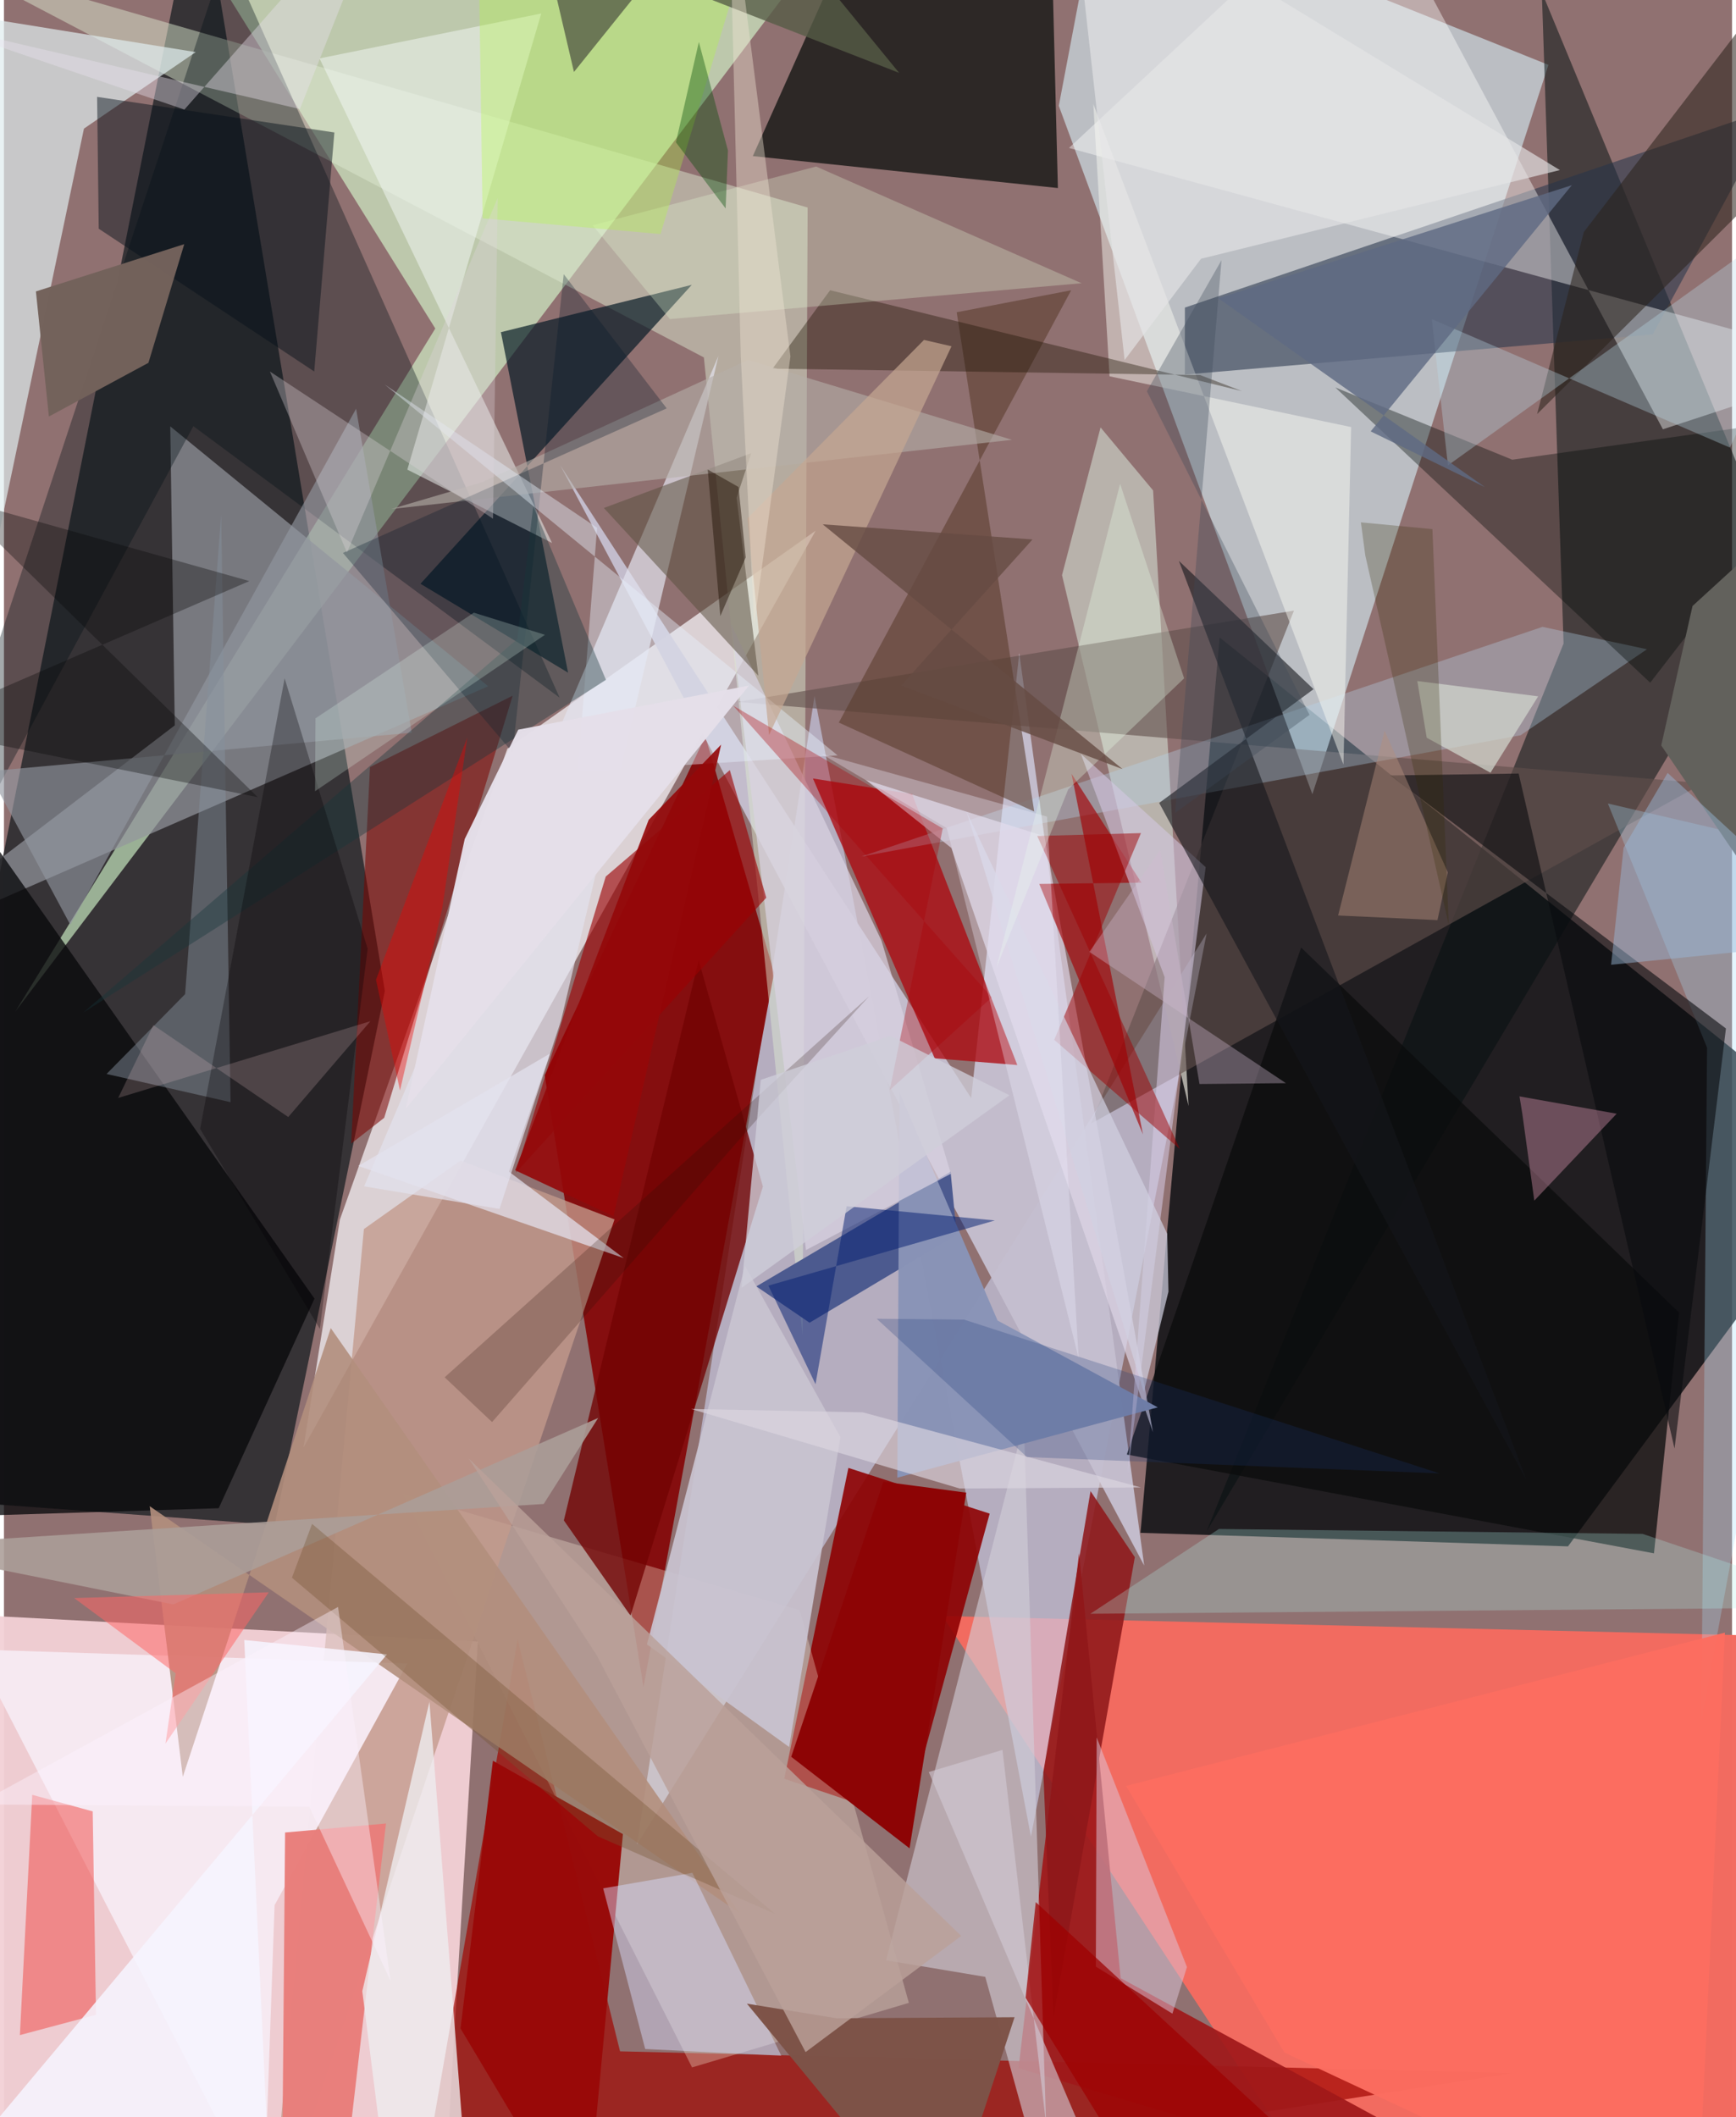 <svg xmlns="http://www.w3.org/2000/svg" width="228" height="278" viewBox="0 0 836 1024"><path fill="#907171" d="M0 0h836v1024H0z"/><path fill="#0b0e11" fill-opacity=".831" d="M549.817 741.378l206.816 6.55L898 556.97 588.12 308.33z"/><path fill="#353235" fill-opacity=".973" d="M94.42-62L-62 723.327l192.973 14.225 53.29-258.265z"/><path fill="#f2d1d6" fill-opacity=".953" d="M213.389 1058.315l15.878-264.348-290.96-15.344-.307 278.705z"/><path fill="#d9f4fe" fill-opacity=".584" d="M510.302 51.165l122.678 332.98L747.174 31.369 530.535-55.422z"/><path fill="#ded3d6" fill-opacity=".973" d="M243.512 362.13l149.174-105.464-247.792 443.531L162.498 589.9z"/><path fill="#f26b60" fill-opacity=".992" d="M898 792.264V1086H654.048l-200.01-304.396z"/><path fill="#c9d0ec" fill-opacity=".635" d="M496.822 888.271L392.129 336.654l-85.93 555.5L581.8 451.49z"/><path fill="#840506" fill-opacity=".914" d="M309.378 816.039L261.592 520.04l77.722-163.927 33.234 114.404z"/><path fill="#dafed1" fill-opacity=".612" d="M96.886-20.533l283.993 13.98L5.535 489.202 208.666 158.89z"/><path fill="#041111" fill-opacity=".525" d="M859.171 274.53L581.796 740.713l172.706-429.47-10.535-315.1z"/><path fill="#a00601" fill-opacity=".698" d="M197.392 1086l51.11-293.054 49.549 199.212 431.778 10.527z"/><path fill="#070d0a" fill-opacity=".722" d="M505.98-62L398.37-5.189l-36.086 80.682 147.578 15.458z"/><path fill="#8e0102" fill-opacity=".894" d="M377.475 860.316l58.949 19.889 40.436-148.117-68.34-22.113z"/><path fill="#c5bfd0" fill-opacity=".961" d="M269.108 225.025l198.808 306.067 23.258-215.202 60.442 441.31z"/><path fill="#deebd2" fill-opacity=".478" d="M-29.028-20.132L338.6 172.88l47.742 472.817 2.457-545.327z"/><path fill="#263449" fill-opacity=".561" d="M571.286 181.163l226.359-19.402 59.553-109.895-285.89 96.903z"/><path fill="#93959c" fill-opacity=".71" d="M234.247 331.912L80.449 206.214l2.187 144.622L-62 461.34z"/><path fill="#fdf1e0" fill-opacity=".302" d="M332.874 999.937l104.89-31.226-52.781-189.887-192.204-56.49z"/><path fill="#000f15" fill-opacity=".357" d="M107.764-23.789L-62 490.307 91.639 206.12l177.177 131.322z"/><path fill="#e0edee" fill-opacity=".706" d="M-62 .226L92.768 25.204l-54.068 37-43.87 209.238z"/><path fill="#a0181a" fill-opacity=".918" d="M490.819 1000.302L778.386 1086 540.213 956.756l-20.099-205.502z"/><path fill="#08090b" fill-opacity=".773" d="M150.235 628.1L-34.749 365.44-62 734.669l165.894-5.202z"/><path fill="#fff" fill-opacity=".408" d="M898 176.254L515.205 71.56 658.509-62 802.55 207.632z"/><path fill="#d2cfd8" fill-opacity=".6" d="M474.73 956.147l-47.967-8.03 66.622-259.565 12.035 378.476z"/><path fill="#c39a8d" fill-opacity=".784" d="M220.855 561.29l-46.728 33.167L128.352 1086l167.021-496.216z"/><path fill="#001622" fill-opacity=".667" d="M201.515 282.357l71.386 42.99-32.486-164.684 92.333-22.89z"/><path fill="#ad080f" fill-opacity=".769" d="M391.358 376.528l47.99 7.561 50.885 131.039-39.956-3.256z"/><path fill="#bfbcb4" fill-opacity=".859" d="M511.86 278.18l61.223 256.772-17.16-297.743-25.417-30.475z"/><path fill="#614f4c" fill-opacity=".608" d="M354.851 339.5l467.104 39.361-296.054 164.592 98.158-248.12z"/><path fill="#e2e3ee" fill-opacity=".702" d="M269.502 493.597l-29.767 91.123-65.489-10.928 171.4-401.628z"/><path fill="#4c5a8f" d="M460.942 597.274l-71.218 42.48-25.738-17.572 93.961-55.467z"/><path fill="#f5e9f1" fill-opacity=".98" d="M125.69 1069.274L-14.007 797.786l209.178 6.782-64.242 116.88z"/><path fill="#0b0c0d" fill-opacity=".761" d="M543.187 703.51l84.343-245.23 182.84 176.551-12.14 116.467z"/><path fill="#7c0500" fill-opacity=".553" d="M177.08 371.02l69.025-34.546-62.148 204.166-15.985 12.469z"/><path fill="#990908" fill-opacity=".976" d="M281.14 1082.049l18.301-194.961-62.893-35.47L220.884 981.1z"/><path fill="#720303" fill-opacity=".788" d="M367.154 573.885l-31.075-109.46-65.215 270.945 32.255 46.079z"/><path fill="#f3f9f7" fill-opacity=".498" d="M195.14 227.137L259.935 6.52 152.67 28.255l112.49 234.368z"/><path fill="#b28f7d" fill-opacity=".898" d="M158.1 642.36L86.522 859.38 70.503 728.488l285.391 196.898z"/><path fill="#b6d9f0" fill-opacity=".329" d="M733.728 355.612l61.106-41.585-50.527-10.838-329.483 111.09z"/><path fill="#a7e2fd" fill-opacity=".29" d="M821.17 831.92L898 417.079l-122.066-28.452 47.971 118.095z"/><path fill="#f0433f" fill-opacity=".494" d="M42.932 876.106l-29.247-8.015L7.704 984.31l36.825-9.837z"/><path fill="#dcd4e4" fill-opacity=".722" d="M503.37 404.461l-86.34-27.181 41.31 32.868 97.524 282.572z"/><path fill="#e87f7c" fill-opacity=".988" d="M161.122 1086l23.698-204.042-48.814 4.354L134.28 1086z"/><path fill="#010a06" fill-opacity=".369" d="M729.672 222.342L898 198.708 796.412 330.193l-152.339-142.79z"/><path fill="#a30004" fill-opacity=".647" d="M516.47 374.279l34.551 174.391-50.17-121.145 49.425-.613z"/><path fill="#8e171a" fill-opacity=".871" d="M525.658 721.207L502.82 857.085l4.917 118.336 39.343-222.257z"/><path fill="#593c2c" fill-opacity=".573" d="M460.903 151.021l37.516 241.505-94.536-43.042 112.412-209.1z"/><path fill="#8993b7" fill-opacity=".984" d="M480.672 638.684l77.517 42.009-125.993 34.001 1.006-186.403z"/><path fill="#dcc4d9" fill-opacity=".514" d="M572.3 951.38l-43.689-111.072-.386 110.875 37.042 22.752z"/><path fill="#d4c8e2" fill-opacity=".569" d="M520.965 364.602L561.51 472.6l-17.872 240.012L581.352 419.4z"/><path fill="#15161c" fill-opacity=".596" d="M558.861 388.349l74.676-55.017-65.138-62.057 168.05 444.419z"/><path fill="#d7deff" fill-opacity=".459" d="M310.214 991.03l-20.327-77.702 43.149-7.504 43.014 88.472z"/><path fill="#d9d2e2" fill-opacity=".722" d="M458.085 567.71l-33.592-112.82-72.707-153.088 36.202 302.804z"/><path fill="#5b503f" fill-opacity=".541" d="M290.21 245.694l74.73 81.131-10.502-86.052 7.058-21.586z"/><path fill="#aeefeb" fill-opacity=".271" d="M525.574 780.523l62.205-41.013 204.965 2.381L898 777.375z"/><path fill="#9296a1" fill-opacity=".631" d="M197.277 354.383l-26.924-156.691L32.115 447.334-7.74 373.071z"/><path fill="#051118" fill-opacity=".463" d="M45.843 110.614l-.787-63.77L159.85 64.076l-9.75 115.602z"/><path fill="#fcfdf7" fill-opacity=".455" d="M534.856 182.004l116.87 24.557-3.707 163.236L526.99 50.27z"/><path fill="#858f9d" fill-opacity=".475" d="M87.636 480.83l17.44-231.949 4.553 284.201-59.991-13.641z"/><path fill="#1c1100" fill-opacity=".376" d="M399.662 140.381l-27.824 37.914 206.823 3.105 20.235 7.765z"/><path fill="#eeedef" fill-opacity=".788" d="M205.834 823.062L226.281 1086h-37.382L173.36 963.074z"/><path fill="#eaffdb" fill-opacity=".275" d="M322.15 154.317l199.167-17.324-128.415-56.448-108.116 28.413z"/><path fill="#c9c3d0" fill-opacity=".925" d="M358.483 612.246l46.18 82.854-24.821 149.867-68.773-49.625z"/><path fill="#2c231c" fill-opacity=".557" d="M764.278 112.25l-22.576 88.023 125.553-124.78L898-62z"/><path fill="#affd3b" fill-opacity=".302" d="M231.562 105.591L229.08-62 352.233-1.147l-34.621 114.364z"/><path fill="#0a0b0e" fill-opacity=".596" d="M833.045 497.444L670.632 375.057l62.133-.921 75.412 326.457z"/><path fill="#73625b" fill-opacity=".984" d="M87.224 118.09l-71.766 22.86 6.283 60.513 48.156-25.98z"/><path fill="#bbdcec" fill-opacity=".337" d="M898 81.987l-63.039 134.49-144.21-62.114 7.8 70.718z"/><path fill="#9b0103" fill-opacity=".62" d="M247.657 567.14l43.483-143.182 60.012-51.483 17.622 61.714z"/><path fill="#7d5347" fill-opacity=".984" d="M402.787 976.161l-43.372-7.061 94.133 114.315 35.348-107.74z"/><path fill="#5f6a83" fill-opacity=".812" d="M661.177 208.644l97.321-119.075-171.014 54.707 128.991 91.346z"/><path fill="#b5aea8" fill-opacity=".608" d="M487.628 212.724L187.36 246.199l43.926-12.947 128.732-59.161z"/><path fill="#001729" fill-opacity=".29" d="M246.1 364.002l24.7-231.382 49.813 64.89-156.627 69.927z"/><path fill="#e7f0fd" fill-opacity=".424" d="M403.275 365.345l-125.713 7.954 9.384-118.008-102.693-69.265z"/><path fill="#fdabca" fill-opacity=".341" d="M740.338 580.713l-5.764-41.782-1.398-8.649 47.015 8.378z"/><path fill="#9f0003" fill-opacity=".494" d="M550.055 402.943l-50.193 1.399 68.996 151.41-60.768-52.816z"/><path fill="#8d0405" fill-opacity=".996" d="M465.52 721.941l-27.411 172.04-57.252-44.286 44.592-133.066z"/><path fill="#ac9e98" fill-opacity=".886" d="M287.472 685.814L81.91 776.01l-139.833-28.107 319.047-20.5z"/><path fill="#d0d1e1" fill-opacity=".71" d="M551.43 673.246l-85.674-280.423 97.006 203.896.59 28.017z"/><path fill="#060607" fill-opacity=".337" d="M118.716 281.05L-25.06 240.583l147.83 144.983-167.385-33.787z"/><path fill="#b48f7c" fill-opacity=".459" d="M698.506 421.92l-30.599-68.533-22.483 89.403 48.06 2.24z"/><path fill="#c5a791" fill-opacity=".694" d="M458.395 167.484l-88.25 187.993L359.7 250.674l85.389-86.263z"/><path fill="#072272" fill-opacity=".518" d="M369.829 621.812l22.783 47.664 15.054-86.07 71.687 6.89z"/><path fill="#e8fee9" fill-opacity=".31" d="M480.046 468.245l59.92-234.24 30.966 94.075-56.068 53.69z"/><path fill="#15373c" fill-opacity=".38" d="M38.315 489.774l210.01-180.676 7.729-64.161 35.18 83.896z"/><path fill="#d1d7cd" fill-opacity=".725" d="M719.146 373.739l23.059-36.942-58.463-7.4 4.546 27.423z"/><path fill="#e3e2ef" fill-opacity=".725" d="M244.32 566.697l55.52 41.815-128.416-44.591 92.738-54.365z"/><path fill="#e4e5e6" fill-opacity=".647" d="M542.138 174.146l36.967-48.99L752.706 82.26 515.796-62z"/><path fill="#565c46" fill-opacity=".784" d="M260.107-32.133l172.955 67.375L353.59-62l-77.84 96.809z"/><path fill="#e9e2ee" fill-opacity=".4" d="M-34.727 11.46L87.286 52.997 188.586-62 143.182 52.757z"/><path fill="#f5f4fe" fill-opacity=".863" d="M185.284 800.168L-11.6 1035.152 129.86 1086l-13.62-292.788z"/><path fill="#62615c" d="M886.986 485.965L898 218.879l-81.122 74.22-15.132 67.446z"/><path fill="#765333" fill-opacity=".361" d="M287.34 888.202l85.615 37.423-223.897-188.573-9.757 26.013z"/><path fill="#dbd5e1" fill-opacity=".655" d="M462.35 719.935l87.662-.515-134.54-36.321-83.029-1.615z"/><path fill="#d1bad1" fill-opacity=".361" d="M578.361 524.3l-18.96-113.309-34.3 49.41 95.083 63.499z"/><path fill="#fc6e60" fill-opacity=".965" d="M818.767 1086l-199.346-93.26-76.59-128.96 289.724-74.135z"/><path fill="#050106" fill-opacity=".306" d="M175.945 458.872l-23.118 183.873-57.925-96.72L135.784 328.1z"/><path fill="#99b9d9" fill-opacity=".467" d="M804.833 373.834l88.07 81.148-115.41 11.645 6.047-56.62z"/><path fill="#281109" fill-opacity=".22" d="M213.193 666.158L418.49 481.906l-54.23 59.545-128.125 146.35z"/><path fill="#d1cad5" fill-opacity=".616" d="M483.053 846.37l-35.657 10.703 86.753 203.58-27.272-9.925z"/><path fill="#014b07" fill-opacity=".38" d="M349.125 100.82l-24.046-31.994 11.093-48.503 14.084 52.505z"/><path fill="#def9ea" fill-opacity=".239" d="M227.306 296.33l34.403 10.701-111.204 75.653.21-35.26z"/><path fill="#baa199" fill-opacity=".827" d="M463.102 936.35l-238.24-230.912 61.67 94.766L387.805 992.53z"/><path fill="#9e0001" fill-opacity=".729" d="M561.178 1075.185l-66.935-108.927 4.91-46.268 177.342 163.612z"/><path fill="#aa0207" fill-opacity=".341" d="M477.865 482.418l-49.329 44.787 25.617-126.502-101.372-59.385z"/><path fill="#940809" fill-opacity=".906" d="M311.891 396.541l35.06-36.402-52.058 228.154-47.57-22.271z"/><path fill="#e0d5dd" fill-opacity=".333" d="M128.654 179.682l107.933 71.2 2.269-155.152-72.916 171.493z"/><path fill="#664b42" fill-opacity=".8" d="M434.027 331.577l63.55-70.66-101.5-7.326 145.08 118.414z"/><path fill="#1c3973" fill-opacity=".243" d="M694.52 712.633l-199.6-7.892-72.72-66.913 42.33.441z"/><path fill="#ffd7dd" fill-opacity=".184" d="M72.287 495.81L55.25 531.045l122.026-37.12-39.743 46.347z"/><path fill="#3d4a58" fill-opacity=".333" d="M631.585 345.754l-64.987 47.417 22.42-267.352-36.108 63.414z"/><path fill="#302902" fill-opacity=".251" d="M656.453 252.647l34.589 3.28 7.909 191.4-40.376-178.667z"/><path fill="#ff6566" fill-opacity=".525" d="M83.058 809.32l-4.916 33.978 49.963-73.158-94.144 2.789z"/><path fill="#e6e0ea" fill-opacity=".973" d="M360.459 331.562L194.392 536.266l28.52-130.49 25.89-52.86z"/><path fill="#cfceda" fill-opacity=".776" d="M366.119 522.29l-9.312 100.606 129.641-93.157-57.634-28.727z"/><path fill="#f0e4d2" fill-opacity=".408" d="M356.45 172.286l6.523 129.353 17.496-129.259L350.617-62z"/><path fill="#edeefe" fill-opacity=".329" d="M456.134 400.538L519.9 656.936 504.615 394.96l-109.254-30.4z"/><path fill="#fcf4fe" fill-opacity=".412" d="M-13.043 872.735l160.743 1.09 39.332 84.232-25.405-180.832z"/><path fill="#ed0401" fill-opacity=".392" d="M179.982 473.891l11.616 53.53 20.412-88.006 12.14-82.715z"/><path fill="#28190d" fill-opacity=".51" d="M355.36 235.551l3.469 34.08-12.275 28.343-6.08-70.866z"/></svg>